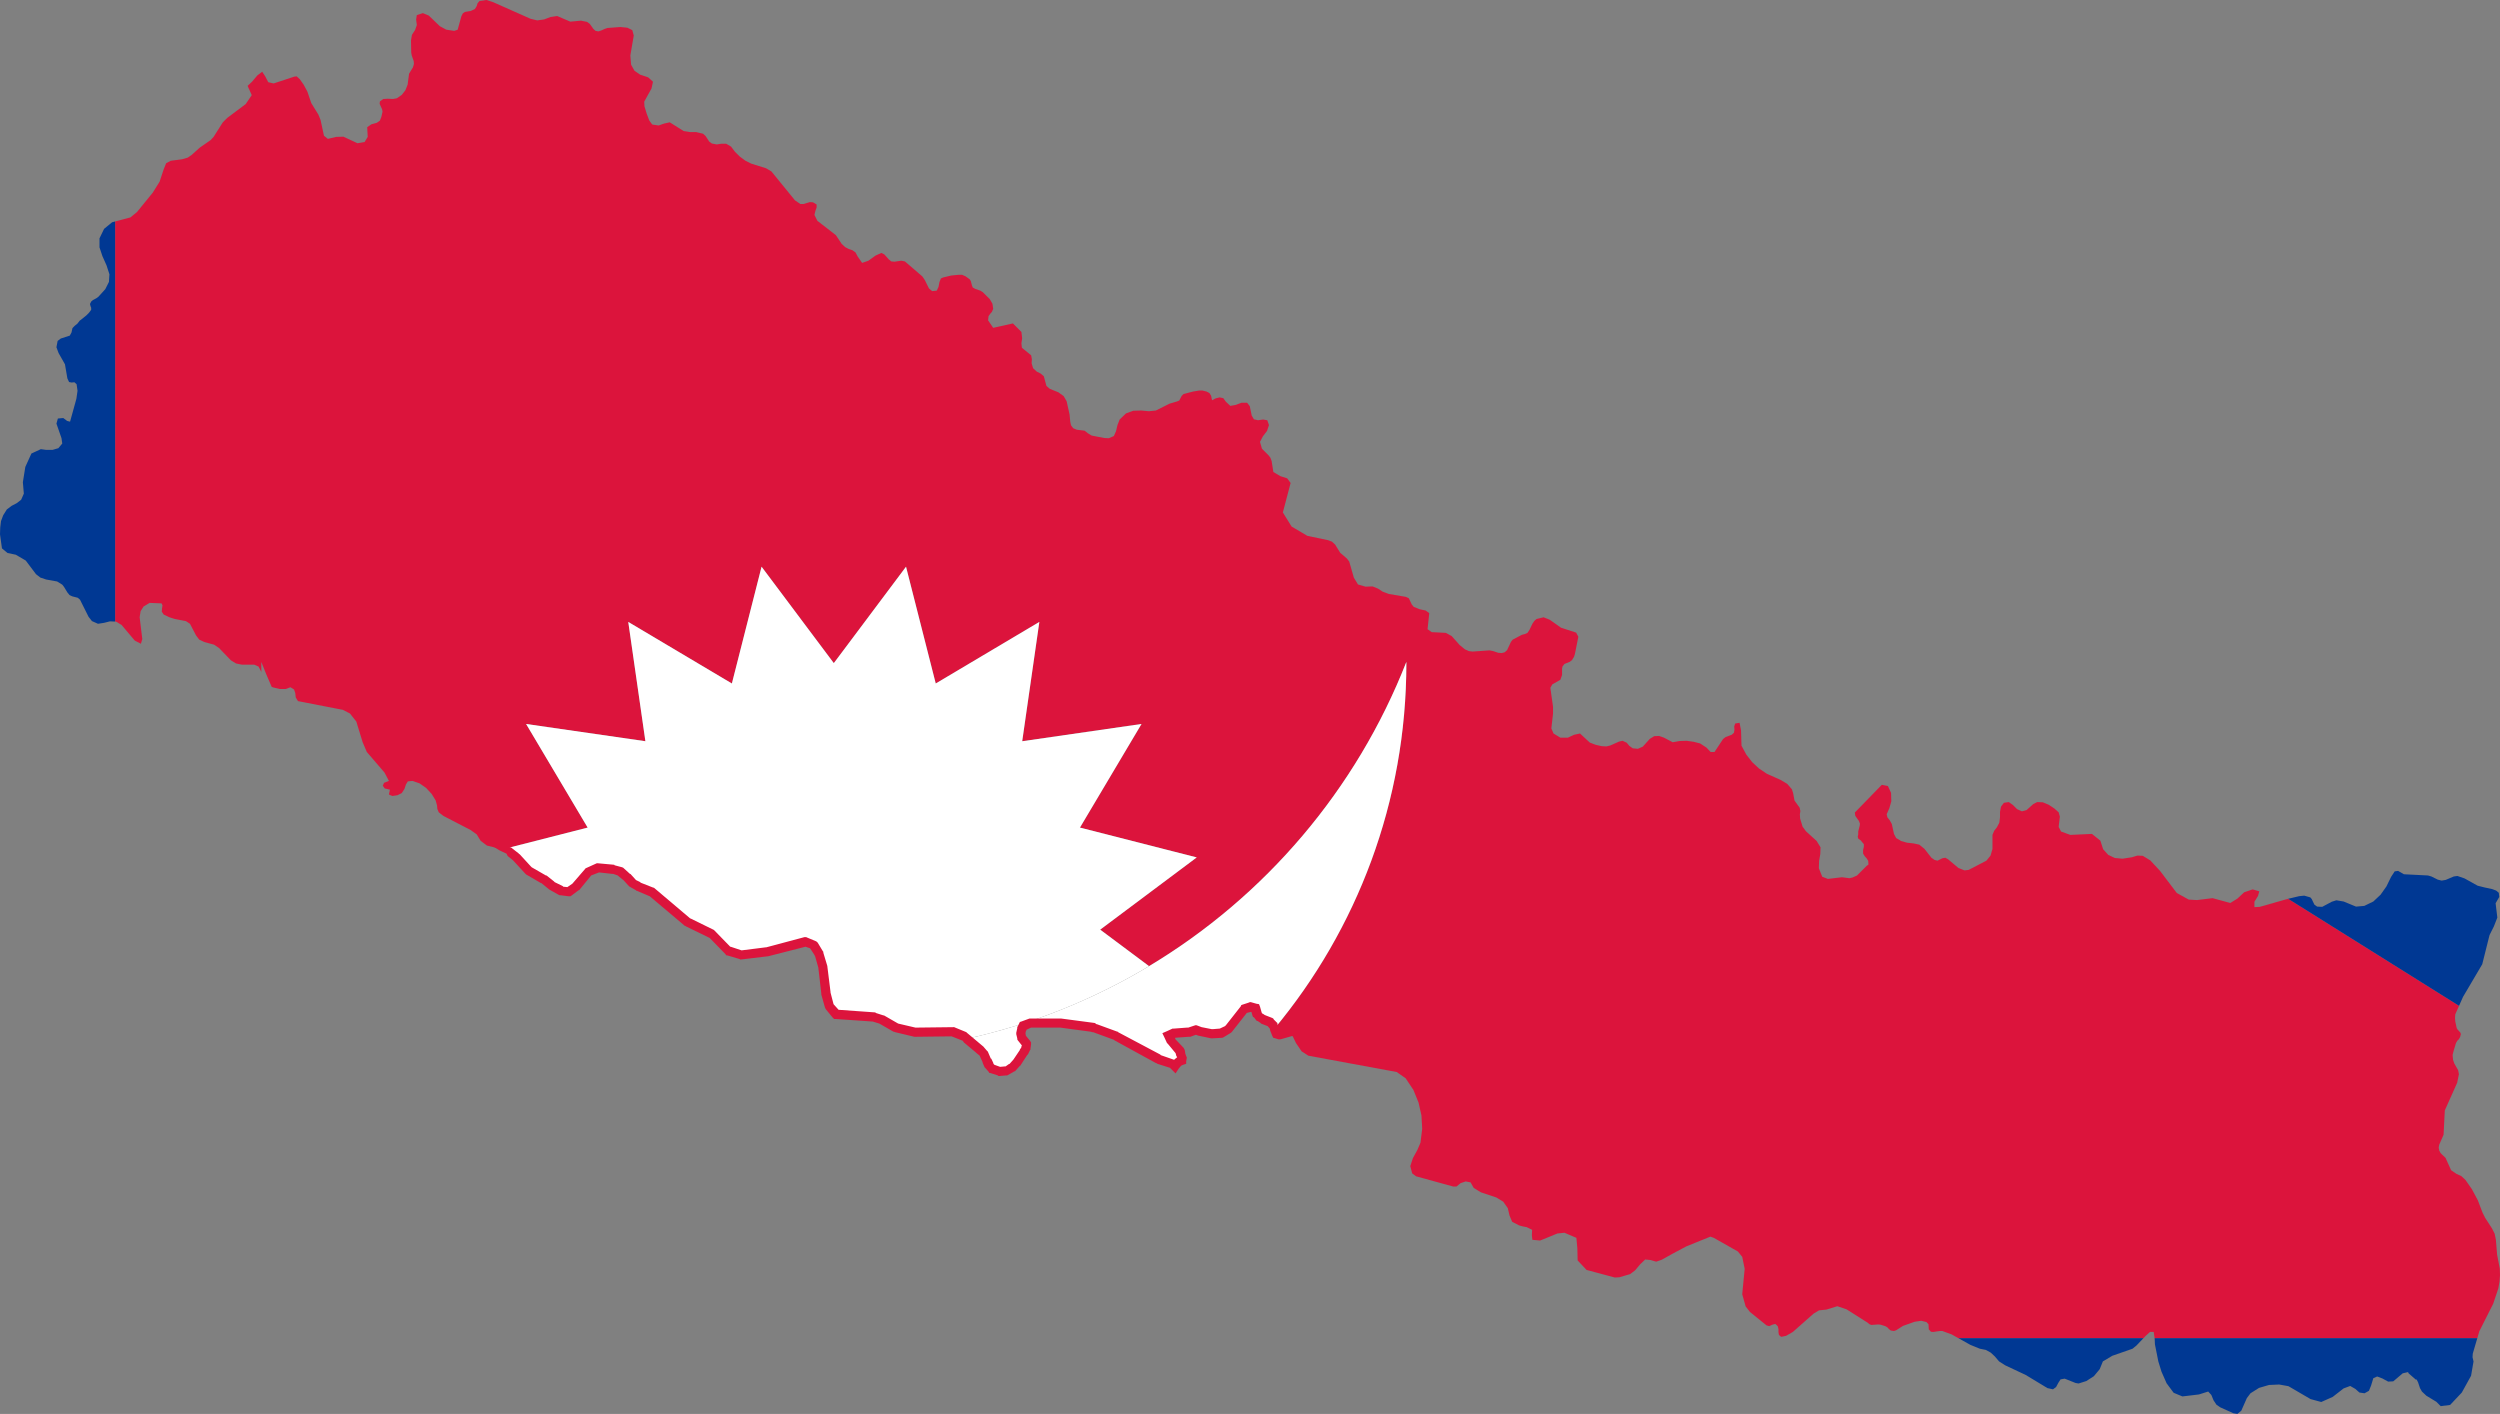 <?xml version="1.0" encoding="UTF-8" standalone="no"?>
<svg
   xmlns:dc="http://purl.org/dc/elements/1.1/"
   xmlns:cc="http://creativecommons.org/ns#"
   xmlns:rdf="http://www.w3.org/1999/02/22-rdf-syntax-ns#"
   xmlns:svg="http://www.w3.org/2000/svg"
   xmlns="http://www.w3.org/2000/svg"
   xmlns:sodipodi="http://sodipodi.sourceforge.net/DTD/sodipodi-0.dtd"
   xmlns:inkscape="http://www.inkscape.org/namespaces/inkscape"
   width="543.94"
   height="307.632"
   id="svg2"
   version="1.1"
   inkscape:version="0.48.5 r10040"
   sodipodi:docname="Flag_map_of_Nepal.svg">
  <rect width="100%" height="100%" fill="#808080" stroke="none"/>
  <defs
     id="defs16" />
  <sodipodi:namedview
     pagecolor="#ffffff"
     bordercolor="#666666"
     borderopacity="1"
     objecttolerance="10"
     gridtolerance="10"
     guidetolerance="10"
     inkscape:pageopacity="0"
     inkscape:pageshadow="2"
     inkscape:window-width="1366"
     inkscape:window-height="716"
     id="namedview14"
     showgrid="false"
     fit-margin-top="0"
     fit-margin-left="0"
     fit-margin-right="0"
     fit-margin-bottom="0"
     inkscape:zoom="2"
     inkscape:cx="290.44351"
     inkscape:cy="106.05939"
     inkscape:window-x="-8"
     inkscape:window-y="-8"
     inkscape:window-maximized="1"
     inkscape:current-layer="svg2" />
  <path
     inkscape:connector-curvature="0"
     class="fil2"
     d="m 284.409,116.564 -3.394,-2.004 -1.895,-3.067 1.686,-6.408 -0.742,-1.004 -1.482,-0.48 -1.531,-0.9 -0.372,-2.38 -0.27,-0.738 -0.415,-0.53 -1.429,-1.429 -0.421,-1.48 0.634,-1.217 0.897,-1.167 0.42,-1.272 -0.362,-1.056 -0.904,-0.157 -1.111,0.157 -0.901,-0.207 -0.471,-0.799 -0.427,-2.062 -0.581,-0.738 -1.219,0 -1.271,0.479 -1.16,0.203 -0.957,-0.892 -0.581,-0.793 -0.791,-0.161 -0.853,0.208 -0.795,0.426 -0.21,-1.005 -0.366,-0.581 -0.636,-0.321 -0.844,-0.213 -0.793,0 -1.274,0.213 -2.066,0.531 -0.421,0.423 -0.528,1.005 -0.526,0.209 -1.594,0.476 -2.959,1.485 -1.538,0.155 -1.639,-0.155 -1.749,0.053 -1.584,0.578 -1.374,1.327 -0.474,1.213 -0.318,1.33 -0.472,1.061 -1.115,0.472 -1.007,-0.055 -2.699,-0.527 -0.796,-0.479 -0.737,-0.581 -1.701,-0.209 -0.784,-0.321 -0.475,-0.636 -0.162,-0.743 -0.16,-1.633 -0.634,-2.861 -0.64,-1.114 -1.163,-0.84 -1.848,-0.742 -0.743,-0.635 -0.577,-2.121 -0.692,-0.581 -0.849,-0.427 -0.79,-0.736 -0.318,-1.063 0.054,-0.902 -0.159,-0.84 -2.01,-1.643 -0.107,-0.954 0.159,-1.111 -0.159,-1.374 -1.851,-1.851 -4.29,0.955 -1.112,-1.638 0.107,-0.91 0.374,-0.523 0.366,-0.424 0.265,-0.634 -0.161,-1.108 -0.582,-1.008 -1.534,-1.529 -0.529,-0.32 -1.108,-0.377 -0.528,-0.309 -0.159,-0.376 -0.268,-1.005 -0.214,-0.372 -0.948,-0.686 -0.739,-0.316 -0.798,0 -1.586,0.158 -1.744,0.421 -0.479,0.217 -0.317,0.792 -0.209,1.061 -0.376,0.794 -1.006,0.106 -0.686,-0.585 -0.891,-1.798 -0.539,-0.803 -3.808,-3.274 -0.788,-0.157 -1.484,0.214 -0.686,-0.057 -0.53,-0.424 -1.003,-1.114 -0.636,-0.309 -1.273,0.583 -1.539,1.107 -1.373,0.476 -0.957,-1.377 -0.471,-0.896 -0.686,-0.483 -0.795,-0.265 -0.789,-0.421 -0.74,-0.684 -1.273,-1.908 -4.021,-3.118 -0.638,-1.277 0.208,-0.897 0.266,-0.738 0,-0.641 -0.792,-0.475 -0.687,-0.046 -1.37,0.414 -0.689,0 -1.17,-0.791 -5.127,-6.293 -1.169,-0.694 -3.225,-1.007 -1.269,-0.634 -1.221,-0.9 -1.056,-1.05 -0.844,-1.115 -1.063,-0.636 -1.005,0 -1.054,0.16 -1.063,-0.207 -0.577,-0.429 -0.798,-1.217 -0.531,-0.478 -1.535,-0.365 -1.312,0 -1.383,-0.217 -3.016,-1.902 -1.22,0.269 -1.212,0.423 -1.381,-0.212 -0.633,-0.848 -0.578,-1.535 -0.481,-1.589 -0.051,-1.002 1.584,-2.861 0.322,-1.479 -1.056,-0.953 -1.745,-0.587 -1.223,-0.843 -0.739,-1.323 -0.161,-2.013 0.743,-4.339 -0.321,-1.16 -1.06,-0.529 -1.528,-0.156 -2.803,0.212 -0.633,0.209 -0.691,0.317 -0.638,0.217 -0.638,-0.112 -0.47,-0.422 -0.798,-1.113 -0.58,-0.419 -1.321,-0.268 -2.323,0.214 -2.868,-1.225 -1.425,0.215 -1.429,0.533 -1.483,0.206 -1.481,-0.364 -8.091,-3.599 L 105.826,0 l -1.485,0.213 -0.426,0.48 -0.201,0.632 -0.383,0.631 -0.895,0.426 -1.268,0.208 -0.472,0.319 -0.317,0.637 -0.798,2.911 -0.742,0.262 -1.745,-0.262 -1.377,-0.745 -2.431,-2.324 -1.274,-0.531 -1.322,0.424 -0.155,0.955 0.155,1.211 -0.367,1.059 -0.691,1.061 -0.211,1.221 0.05,2.64 0.108,0.634 0.429,1.219 0.05,0.638 -0.216,0.734 -0.842,1.383 -0.314,2.38 -0.48,1.215 -0.792,1.008 -1.065,0.741 -0.847,0.156 -1.107,-0.054 -1.003,0.054 -0.742,0.529 -0.053,0.53 0.527,1.163 0.107,0.529 -0.264,1.17 -0.316,0.79 -0.687,0.479 -1.162,0.317 -0.91,0.629 0.112,2.114 -0.684,1.118 -1.54,0.262 -3.071,-1.428 -1.581,0.049 -1.801,0.429 -0.846,-0.69 -0.74,-3.437 -0.476,-1.163 -1.537,-2.488 -0.846,-2.488 -0.791,-1.482 -0.85,-1.219 -0.686,-0.632 -0.524,0.05 -4.501,1.487 -1.162,-0.266 -0.693,-1.327 -0.635,-0.951 -1.05,0.797 -1.169,1.376 -0.954,0.898 0.9,2.013 -1.326,1.958 -4.014,3.007 -0.955,0.958 -2.01,3.171 -0.636,0.688 -2.374,1.646 -1.751,1.577 -0.849,0.59 -1.267,0.367 -2.437,0.317 -1.004,0.534 -0.532,1.322 -0.892,2.699 -1.485,2.381 -3.441,4.23 -1.427,1.166 -3.317,0.883 0.001,59.777 0,27.274 0.195,0.007 1.215,0.74 2.855,3.388 1.331,0.69 0.309,-1.008 -0.579,-4.763 0.216,-1.328 0.636,-1.001 1.321,-0.791 2.586,0.103 0.211,0.426 -0.1,0.692 -0.052,0.681 0.417,0.636 1.221,0.583 1.163,0.375 2.437,0.468 0.897,0.586 1.325,2.537 0.685,0.902 1.114,0.528 2.118,0.577 1.105,0.746 2.542,2.644 1.116,0.692 1.269,0.261 2.699,0 0.952,0.423 0.58,1.115 0.028,0.31 c -0.012,-0.723 -0.018,-1.45 -0.018,-2.176 l 0.001,-0.26 c 0.719,1.834 1.475,3.649 2.271,5.441 l 0.415,0.128 1.323,0.313 1.319,0 1.011,-0.377 0.788,0.488 0.268,0.786 0.103,0.949 0.483,0.795 5.965,1.161 3.82,0.743 1.535,0.8 1.375,1.742 1.377,4.498 0.242,0.566 0.663,1.552 3.857,4.495 0.955,1.807 -1.062,0.416 -0.268,0.633 0.428,0.589 1.114,0.262 -0.213,1.062 0.741,0.317 1.111,-0.163 0.954,-0.478 0.579,-0.901 0.181,-0.55 0.132,-0.401 0.428,-0.689 1.01,-0.096 1.529,0.527 1.43,0.999 1.22,1.323 0.845,1.382 0.314,1.107 0.057,0.743 0.312,0.745 1.012,0.787 5.922,3.067 1.329,0.958 0.843,1.372 0.045,0.053 1.334,1.003 3.323,0.796 0.064,0.023 18.531,-4.732 -13.395,-22.545 25.958,3.753 -3.727,-25.956 22.545,13.397 6.461,-25.412 15.717,20.981 15.712,-20.979 6.465,25.409 22.543,-13.396 -3.729,25.959 25.959,-3.755 -13.395,22.543 25.41,6.491 -21.006,15.715 10.634,7.942 c 25.258,-15.157 45.106,-38.426 55.979,-66.189 l 0,0.259 c 0,30.228 -10.784,57.953 -28.714,79.533 l 0.462,1.123 0.631,0.209 2.019,-0.317 0.896,0.687 0.687,1.429 1.22,1.799 1.475,0.954 19.212,3.546 1.956,1.37 1.694,2.547 1.113,2.744 0.632,2.805 0.161,2.911 -0.379,3.017 -0.684,1.59 -0.954,1.742 -0.574,1.75 0.413,1.59 0.853,0.631 8.044,2.217 0.746,0 0.893,-0.736 1.109,-0.369 1.057,0.208 0.69,1.217 1.592,0.959 3.326,1.109 1.486,0.9 1.004,1.425 0.37,1.589 0.581,1.375 1.534,0.796 0.798,0.212 0.843,0.161 1.169,0.581 -0.055,1.114 0.103,1.055 1.692,0.159 3.761,-1.537 1.53,-0.158 2.598,1.109 0.21,2.274 0.062,2.641 1.947,2.069 6.142,1.648 1.007,-0.058 2.328,-0.685 1.107,-0.847 1.057,-1.269 1.112,-1.062 1.163,0.112 1.221,0.361 1.215,-0.421 2.381,-1.325 2.961,-1.579 5.238,-2.121 0.744,0.262 5.238,2.968 0.952,1.17 0.53,2.585 -0.53,5.554 0.743,2.648 0.947,1.213 3.602,2.912 0.584,0.159 0.681,-0.314 0.638,-0.165 0.527,0.479 0.162,0.64 0,0.682 0.104,0.586 0.471,0.423 1.069,-0.216 1.48,-0.847 4.546,-4.012 1.166,-0.692 1.593,-0.161 2.376,-0.737 2.012,0.679 4.599,2.914 0.375,0.319 0.421,0.164 1.481,-0.108 0.525,0.053 1.009,0.314 0.474,0.266 0.326,0.373 0.418,0.319 0.687,0.104 0.472,-0.163 1.484,-0.948 2.545,-0.905 1.428,-0.21 1.111,0.268 0.472,0.473 0.059,1.115 0.474,0.531 0.479,0.045 1.425,-0.206 0.579,0 2.017,0.735 1.496,0.838 40.232,0 0.496,-0.521 0.941,-0.847 0.803,0 0.199,1.367 70.204,0 0.445,-1.523 3.015,-5.984 1.115,-3.33 0.264,-1.478 0.104,-1.435 -0.049,-1.422 -0.583,-3.019 -0.265,-3.226 -0.267,-1.33 -0.584,-1.156 -1.479,-2.282 -0.581,-1.158 -1.005,-2.645 -1.328,-2.486 -1.373,-1.962 -0.901,-0.842 -1.054,-0.479 -1.166,-0.796 -1.22,-2.698 -1.052,-1.006 -0.319,-0.584 -0.112,-0.632 0.112,-0.632 0.947,-2.173 0.268,-5.29 2.695,-6.029 0.374,-1.851 -0.158,-0.849 -0.847,-1.483 -0.268,-0.792 -0.103,-1.063 0.213,-0.844 0.519,-1.745 0.269,-0.475 0.374,-0.373 0.265,-0.475 0.159,-0.632 -0.107,-0.32 -0.582,-0.633 -0.211,-0.319 -0.317,-1.48 -0.053,-0.744 0.053,-0.795 0.825,-1.855 -37.182,-23.284 -0.26,0.062 -5.925,1.689 -1.159,0.061 0,-1.168 0.787,-1.271 0.266,-1.002 -1.427,-0.422 -1.851,0.629 -1.48,1.376 -1.536,0.957 -3.87,-1.054 -3.38,0.417 -1.798,-0.102 -2.596,-1.431 -3.646,-4.811 -2.116,-2.282 -1.646,-1.003 -1.163,-0.05 -1.215,0.366 -2.012,0.313 -1.694,-0.154 -1.432,-0.685 -1.104,-1.219 -0.586,-1.799 0,-0.053 -1.85,-1.484 -4.708,0.215 -2.014,-0.736 -0.523,-1.013 0.262,-2.22 -0.262,-0.946 -0.96,-0.852 -1.213,-0.796 -1.269,-0.527 -1.224,-0.056 -0.842,0.426 -1.485,1.328 -1.005,0.264 -1.057,-0.482 -0.9,-0.9 -0.898,-0.636 -1.059,0.161 -0.634,0.843 -0.213,1.111 0,1.222 -0.154,1.165 -0.534,1.005 -0.581,0.742 -0.371,0.896 0,1.322 0,1.744 -0.42,1.434 -0.9,1.109 -1.425,0.739 -2.441,1.268 -0.896,0.108 -1.321,-0.525 -2.273,-1.905 -0.587,-0.325 -0.638,0.112 -0.525,0.265 -0.528,0.264 -0.636,-0.158 -0.69,-0.483 -1.539,-1.952 -1.111,-0.901 -1.265,-0.265 -1.374,-0.154 -1.386,-0.374 0,-0.053 -1.001,-0.581 -0.472,-0.904 -0.478,-2.167 -0.478,-0.846 -0.475,-0.579 -0.156,-0.686 0.581,-1.328 0.424,-1.486 -0.055,-1.842 -0.684,-1.485 -1.326,-0.264 -5.874,6.032 0.114,0.739 0.788,1.114 0.21,0.581 -0.052,0.424 -0.319,1.273 0,0.633 -0.108,0.47 0.108,0.429 0.634,0.472 0,0.053 0.587,0.685 0,0.579 -0.163,0.694 0,0.794 0.372,0.583 0.422,0.477 0.32,0.526 0.052,0.792 -0.372,0.268 -2.119,2.114 -0.944,0.424 -0.696,0.162 -1.638,-0.209 -3.064,0.365 -1.225,-0.476 -0.736,-1.849 0.053,-1.591 0.261,-1.482 0.056,-1.476 -0.849,-1.378 -2.328,-2.116 -0.735,-1.005 -0.53,-1.75 -0.056,-0.945 0.111,-0.69 -0.162,-0.742 -1.112,-1.539 -0.319,-1.685 -0.264,-0.794 -1.01,-1.166 -1.423,-0.851 -2.966,-1.321 -1.74,-1.159 -1.487,-1.382 -1.273,-1.637 -1.055,-1.953 -0.102,-3.34 -0.322,-1.641 -0.956,0.16 -0.206,0.633 0.051,0.693 -0.106,0.682 -0.477,0.429 -1.373,0.529 -0.528,0.42 -1.854,2.805 -0.849,0 -0.9,-0.949 -1.373,-0.901 -1.427,-0.367 -1.534,-0.215 -1.529,0.051 -1.488,0.265 -1.905,-1.003 -1.056,-0.369 -1.063,0.049 -0.952,0.583 -1.532,1.696 -1.059,0.471 -1.113,-0.103 -0.742,-0.526 -0.572,-0.685 -0.906,-0.427 -0.741,0.156 -1.907,0.849 -0.897,0.221 -1.058,-0.069 -1.322,-0.308 -1.221,-0.475 -2.117,-1.965 -1.271,0.269 -1.368,0.633 -1.644,0 -1.48,-0.902 -0.478,-1.109 0.37,-3.225 0,-1.48 -0.585,-4.13 0.426,-0.742 1.747,-1.002 0.378,-1.058 0,-1.386 0.098,-0.466 0.418,-0.531 1.17,-0.474 0.472,-0.367 0.428,-0.693 0.206,-0.632 0.747,-3.761 -0.479,-0.895 -3.28,-1.062 -2.483,-1.747 -1.324,-0.527 -1.536,0.375 -0.474,0.418 -0.428,0.636 -0.636,1.325 -0.424,0.633 -0.575,0.264 -0.638,0.158 -2.01,1.059 -0.371,0.478 -0.844,1.798 -0.529,0.474 -0.638,0.166 -0.745,-0.054 -1.11,-0.371 -0.794,-0.16 -3.703,0.261 -0.793,-0.101 -0.848,-0.374 -1.16,-0.948 -1.745,-1.957 -1.271,-0.69 -3.071,-0.155 -0.896,-0.641 0.367,-3.491 -0.792,-0.579 -1.275,-0.263 -1.315,-0.53 -0.43,-0.531 -0.629,-1.328 -0.638,-0.31 -3.704,-0.634 -1.321,-0.484 -1.059,-0.686 -1.166,-0.47 -1.536,0.049 -1.639,-0.475 -0.904,-1.483 -1.001,-3.494 -0.525,-0.684 -1.431,-1.221 -1.114,-1.795 -0.688,-0.636 -0.843,-0.322 -4.546,-0.95 z"
     id="path14"
     style="fill:#dc143c;fill-opacity:1;fill-rule:evenodd;stroke:none" />
  <path
     inkscape:connector-curvature="0"
     class="fil3"
     d="m 222.407,161.272 3.729,-25.959 -22.543,13.396 -6.465,-25.409 -15.712,20.979 -15.717,-20.981 -6.461,25.412 -22.545,-13.397 3.727,25.956 -25.958,-3.753 13.395,22.545 -18.532,4.732 1.525,0.557 1.433,1.165 2.644,2.857 3.336,1.958 1.843,1.376 1.912,1.112 1.801,0.158 1.531,-1.058 2.699,-3.231 1.957,-0.839 3.441,0.317 1.64,0.523 1.321,1.173 1.268,1.32 1.165,0.687 2.908,1.166 7.939,6.615 5.184,2.592 3.65,3.701 2.593,0.794 5.72,-0.632 8.41,-2.228 1.801,0.744 1.165,1.908 0.845,2.906 0.631,5.662 0.748,2.852 1.478,1.749 8.303,0.584 1.641,0.532 3.07,1.747 4.237,1.052 8.199,-0.101 2.436,1.004 0.587,0.494 c 14.187,-3.14 27.525,-8.54 39.622,-15.799 l -10.634,-7.942 21.006,-15.715 -25.41,-6.491 13.395,-22.543 -25.959,3.755 z"
     id="path16"
     style="fill:#ffffff;fill-rule:evenodd;stroke:none" />
  <path
     inkscape:connector-curvature="0"
     class="fil3"
     d="m 305.989,144.018 c -10.873,27.763 -30.721,51.032 -55.979,66.189 -12.097,7.26 -25.435,12.659 -39.622,15.799 l 2.743,2.31 0.847,0.954 0.744,1.48 0.423,1.057 0.683,0.743 1.536,0.525 1.486,-0.046 1.321,-0.741 1.107,-1.165 1.431,-2.169 0.474,-0.956 0.106,-0.895 -1.004,-1.382 -0.158,-0.897 0.158,-0.9 0.322,-0.742 1.744,-0.631 6.297,0.055 7.308,0.999 0.117,0.044 4.746,1.757 9.259,5.023 3.066,1.112 0.475,0.475 0.475,-0.735 0.371,-0.265 0.637,-0.266 0.053,-0.629 -0.264,-0.744 -0.161,-0.69 -1.901,-2.17 -0.583,-1.215 1.267,-0.529 3.123,-0.208 1.53,-0.472 0.853,0.312 2.691,0.478 2.12,-0.11 1.431,-0.952 3.386,-4.235 1.32,-0.524 1.168,0.265 0.321,1.37 0.629,0.638 0.693,0.426 1.631,0.688 0.589,0.689 0.278,0.675 c 17.929,-21.581 28.714,-49.305 28.714,-79.533 l 0,-0.259 z"
     id="path18"
     style="fill:#ffffff;fill-rule:evenodd;stroke:none" />
  <path
     inkscape:connector-curvature="0"
     style="fill:#003893;fill-opacity:1;fill-rule:evenodd;stroke:none"
     d="m 538.998,291.166 -70.204,0 0.011,0.067 0.057,1.273 0.737,3.702 0.684,2.218 1.113,2.536 1.538,2.074 1.903,0.792 3.6,-0.43 2.013,-0.634 0.687,0.747 0.475,1.158 0.631,0.958 0.85,0.581 2.806,1.268 0.9,0.157 0.847,-0.692 1.212,-2.746 0.797,-1.055 1.853,-1.169 2.168,-0.636 2.218,-0.101 2.016,0.363 4.815,2.811 2.324,0.63 2.487,-1.105 2.381,-1.852 1.428,-0.534 1.113,0.64 0.896,0.792 1.113,0.162 0.957,-0.537 0.471,-1.159 0.485,-1.587 0.833,-0.37 1.12,0.422 1.268,0.691 1.113,-0.056 2.066,-1.75 1.159,-0.264 0.106,0.264 1.587,1.379 0.156,-0.049 0.322,0.631 0.422,1.268 0.422,0.741 0.953,0.901 2.176,1.323 0.953,0.954 2.052,-0.266 2.544,-2.7 2.013,-3.649 0.535,-3.12 -0.216,-0.902 0.053,-0.796 z"
     id="polygon10" />
  <path
     inkscape:connector-curvature="0"
     style="fill:#003893;fill-opacity:1;fill-rule:evenodd;stroke:none"
     d="m 25.045,135.237 0,-27.274 -0.001,-59.777 -0.65,0.173 -1.746,1.433 -1.002,2.065 0,1.953 0.632,1.907 0.897,2.008 0.636,1.96 -0.103,1.637 -0.796,1.588 -1.486,1.64 -0.421,0.317 -0.793,0.423 -0.372,0.322 -0.26,0.523 0.101,0.424 0.159,0.423 0,0.424 -0.474,0.636 -0.578,0.583 -1.321,1.063 -0.056,0 -0.583,0.741 -0.588,0.472 -0.473,0.48 -0.212,0.951 -0.366,0.686 -1.962,0.634 -0.689,0.529 -0.26,1.378 0.473,1.264 1.382,2.437 0.525,3.068 0.366,0.791 0.53,0.108 0.638,-0.054 0.472,0.424 0.205,1.434 -0.252,1.747 -1.374,4.967 -0.637,-0.159 -0.845,-0.636 -1.169,0.109 -0.314,1.108 1.105,3.179 0.161,1.16 -0.846,1.007 -1.269,0.373 -1.374,0 -1.169,-0.162 -2.053,0.952 -1.327,2.915 -0.532,3.323 0.21,2.491 -0.582,1.326 -0.955,0.742 -1.11,0.58 -1.054,0.794 -0.792,1.269 -0.476,1.27 L 0.05,114.768 0,116.25 l 0.424,3.065 1.216,1.008 1.794,0.37 2.17,1.273 2.228,2.962 0.954,0.739 1.268,0.423 2.379,0.427 1.11,0.686 0.373,0.472 0.741,1.217 0.474,0.583 0.584,0.273 1.215,0.315 0.48,0.418 1.853,3.709 0.741,0.945 1.316,0.586 1.328,-0.209 1.268,-0.319 z"
     id="polygon20" />
  <path
     inkscape:connector-curvature="0"
     style="fill:#003893;fill-opacity:1;fill-rule:evenodd;stroke:none"
     d="m 497.85,195.556 37.18,23.284 0.868,-1.952 4.178,-7.089 1.587,-6.347 0.953,-1.904 0.744,-1.903 -0.372,-3.125 0.797,-1.374 -0.11,-0.9 -0.581,-0.48 -0.85,-0.32 -1.69,-0.364 -1.481,-0.375 -2.856,-1.588 -1.538,-0.527 -0.794,0.107 -1.747,0.744 -0.896,0.158 -0.847,-0.215 -1.378,-0.687 -0.741,-0.215 -5.237,-0.266 -1.272,-0.732 -0.737,0.101 -0.794,1.218 -1.006,2.062 -1.272,1.8 -1.577,1.478 -1.967,0.955 -1.8,0.157 -2.696,-1.112 -1.58,-0.265 -1.01,0.32 -2.069,1.107 -1.109,-0.051 -0.585,-0.423 -0.312,-0.633 -0.266,-0.581 -0.319,-0.371 -1.318,-0.375 -1.113,0.112 z"
     id="polygon22" />
  <path
     inkscape:connector-curvature="0"
     style="fill:#003893;fill-opacity:1;fill-rule:evenodd;stroke:none"
     d="m 463.99,293.45 0.843,-0.688 1.52,-1.597 -40.231,0 2.572,1.44 2.073,0.844 1.318,0.265 1.056,0.585 0.9,0.844 0.904,1.063 1.318,0.845 4.496,2.115 4.716,2.855 1.212,0.266 0.684,-0.528 0.478,-0.896 0.478,-0.741 0.9,-0.161 2.378,0.948 0.641,0.107 1.687,-0.531 1.641,-1.055 1.272,-1.535 0.691,-1.689 2.059,-1.225 z"
     id="polygon24" />
  <path
     style="font-size:medium;font-style:normal;font-variant:normal;font-weight:normal;font-stretch:normal;text-indent:0;text-align:start;text-decoration:none;line-height:normal;letter-spacing:normal;word-spacing:normal;text-transform:none;direction:ltr;block-progression:tb;writing-mode:lr-tb;text-anchor:start;baseline-shift:baseline;color:#000000;fill:#dc143c;fill-opacity:1;fill-rule:evenodd;stroke:none;stroke-width:0.564;marker:none;visibility:visible;display:inline;overflow:visible;enable-background:accumulate;font-family:Sans;-inkscape-font-specification:Sans"
     d="m 107.376,183.351 0,0.969 0.125,-0.031 1.156,0.719 1.531,0.719 0.281,0.531 1.125,0.906 0.094,0.094 2.562,2.781 0.094,0.094 0.125,0.125 3.219,1.875 0.094,0 1.656,1.344 0.125,0.094 2,1.125 0.219,0.094 0.219,0 1.75,0.219 0.344,0 0.344,-0.219 1.438,-1.094 0.094,0 0.125,-0.125 2.531,-3.094 1.688,-0.656 0.094,0 2.781,0.312 0.219,0 1,0.344 0.094,0.094 1.219,1 1.219,1.344 0.125,0 0.094,0.094 1.219,0.688 0,0.094 0.125,0 2.875,1.219 7.625,6.438 0.125,0 0.094,0.094 5,2.438 0.219,0.125 3.438,3.531 0.094,0.219 0.219,0 2.656,0.781 0.25,0.125 0.094,0 5.75,-0.688 0.125,0 8.188,-2.094 1,0.344 1,1.531 0,0.125 0.094,0.094 0.688,2.438 0.656,5.656 0,0.094 0,0.125 0.781,2.781 0.094,0.219 0.125,0.219 1.438,1.75 0.344,0.344 0.312,0 8.094,0.562 1.438,0.438 0.219,0.125 2.875,1.656 0.125,0 0.219,0.094 4.188,1 0.125,0 0.094,0 7.875,-0.094 2.219,0.875 0.219,0.094 0.219,0.344 2.656,2.219 0.125,0.125 0.656,0.531 0.094,0.219 0.562,1.219 0,0.125 0.438,1 0.125,0.094 0.094,0.125 0.688,0.781 0.094,0.219 0.219,0 1.656,0.531 0.125,0.125 0.219,0 1.438,-0.125 0.219,0 0.219,-0.094 1.344,-0.781 0.094,0 0.125,-0.094 1.094,-1.219 0.125,0 0,-0.125 1.438,-2.219 0.125,0 0,-0.094 0.438,-0.906 0.094,-0.094 0,-0.219 0.125,-0.906 0,-0.438 -0.219,-0.344 -0.906,-1.094 -0.094,-0.562 0.094,-0.438 0.125,-0.219 0,-0.094 1,-0.469 0.094,0 6.094,0 0.125,0 6.75,0.906 0.219,0.094 0.219,0 4.531,1.656 0.125,0.125 9.062,4.969 0.125,0 0.125,0.125 2.75,0.875 0.344,0.344 0.875,0.875 0.656,-1 0.344,-0.438 0.219,-0.219 0.125,-0.094 0.312,-0.125 0.656,-0.219 0,-0.562 0.125,-0.656 0,-0.219 -0.125,-0.219 -0.219,-0.656 0,-0.125 -0.094,-0.562 -0.125,-0.219 -0.094,-0.219 -1.781,-1.875 -0.094,-0.219 0,-0.125 2.969,-0.219 0.219,0 0.125,0 1.219,-0.438 0.562,0.219 0.094,0 2.656,0.562 0.125,0 0.094,0 2.219,-0.125 0.219,-0.094 0.219,-0.125 1.438,-0.875 0.125,-0.125 0.094,-0.094 3.219,-4.094 0.875,-0.219 0.125,0 0.219,0.75 0.125,0.344 0.219,0.094 0.531,0.688 0.125,0.094 0.125,0 0.656,0.438 0.094,0.125 1.438,0.562 0.469,0.531 0.094,0.469 0.438,1.094 0.219,0.438 0.469,0.125 0.656,0.219 0.219,0 0.219,0 2.531,-0.719 0.812,-0.688 -0.031,-0.031 -0.875,-0.656 -0.344,-0.25 -0.438,0 -1.781,0.344 -0.218,-0.656 -0.312,-0.656 0,-0.25 -0.125,-0.094 -0.656,-0.656 -0.125,-0.219 -0.219,-0.125 -1.438,-0.562 -0.219,-0.094 -0.312,-0.219 -0.25,-0.125 -0.094,-0.219 -0.344,-1.219 -0.219,-0.562 -0.562,-0.094 -1.219,-0.344 -0.219,0 -0.312,0.125 -1.344,0.438 -0.219,0.094 -0.094,0.25 -3.219,4.094 -0.219,0.219 -1.125,0.531 -1.531,0.125 -0.219,0 -2.219,-0.438 -0.906,-0.344 -0.312,-0.094 -0.344,0.094 -1.312,0.438 -0.219,0 -2.906,0.219 -0.094,0 -0.219,0 -1.219,0.562 -1,0.438 0.438,0.906 0.562,1.219 0.094,0.094 0.125,0.125 1.656,2 0.125,0.438 0,0.094 0.094,0.125 0.125,0.312 -0.125,0 -0.094,0.125 -0.344,0.219 0,0.125 -0.125,0 -2.875,-1 -0.094,-0.125 -9.188,-4.875 0,-0.094 -0.125,0 -4.531,-1.656 -0.125,0 -0.094,-0.125 -0.219,-0.125 -7.312,-0.969 -0.125,0 -0.094,0 -6.312,0 -0.125,0 -0.219,0 -1.781,0.656 -0.312,0.094 -0.219,0.469 -0.344,0.656 0,0.094 0,0.125 -0.219,1 0,0.094 0,0.219 0.219,0.906 0,0.219 0.125,0.219 0.875,1.094 -0.125,0.344 0,0.125 -0.312,0.438 0,0.094 -1.344,2 -0.094,0.125 -0.781,0.875 -0.219,0.094 -0.656,0.469 -0.125,0 -1,0.094 -0.094,0 -1.219,-0.438 -0.219,-0.219 0,-0.125 -0.469,-1 -0.094,0 -0.656,-1.531 -0.125,-0.125 -0.094,-0.094 -0.781,-0.906 -0.125,-0.094 -2.75,-2.312 -0.562,-0.469 -0.125,-0.094 -0.094,-0.125 -2.438,-1 -0.219,-0.094 -0.219,0 -7.969,0.094 -0.25,0 -3.75,-0.875 -0.219,-0.125 -2.875,-1.656 -0.125,0 -1.656,-0.531 -0.094,-0.125 -0.125,0 -7.875,-0.562 -1.094,-1.219 -0.656,-2.531 0,-0.125 -0.688,-5.531 0,-0.094 -0.875,-2.906 0,-0.219 -0.094,-0.094 -1.125,-1.875 -0.219,-0.219 -0.219,-0.125 -1.875,-0.781 -0.219,-0.094 -0.344,0 -8.312,2.219 -0.094,0 -5.219,0.656 -0.094,0 -2.344,-0.781 -0.094,0 -3.344,-3.438 -0.094,-0.094 -0.125,-0.125 -4.969,-2.438 -0.219,-0.094 -7.75,-6.562 -0.125,-0.094 -0.094,0 -2.781,-1.094 -0.094,-0.125 -0.906,-0.438 -1.219,-1.344 -0.094,0 -1.344,-1.219 -0.094,-0.094 -0.25,-0.125 -1.656,-0.438 -0.094,-0.125 -0.125,0 -3.438,-0.312 -0.219,0 -0.219,0.094 -2,0.906 -0.219,0.094 -0.094,0.125 -2.781,3.219 -1.094,0.75 -0.906,-0.094 -0.094,-0.125 -1.781,-0.875 -0.094,-0.125 -1.656,-1.312 -0.125,0 -3.094,-1.781 -0.219,-0.219 -2.438,-2.656 -0.125,0 0,-0.094 -1.438,-1.125 -0.094,-0.094 -0.219,-0.125 -1.344,-0.438 -0.125,-0.125 -0.094,0 -0.125,0 z"
     id="path14-1"
     inkscape:connector-curvature="0"
     sodipodi:nodetypes="ccccccccccccccccccccccccccccccccccccccccccccccccccccccccccccccccccccccccccccccccccccccccccccccccccccccccccccccccccccccccccccccccccccccccccccccccccccccccccccccccccccccccccccccccccccccccccccccccccccccccccccccccccccccccccccccccccccccccccccccccccccccccccccccccccccccccccccccccccccccccccccccccccccccccccccccccccccccccccccccccccccccccccccccccccccccccccccccccccccccccccccccccccccccccc" />
</svg>
